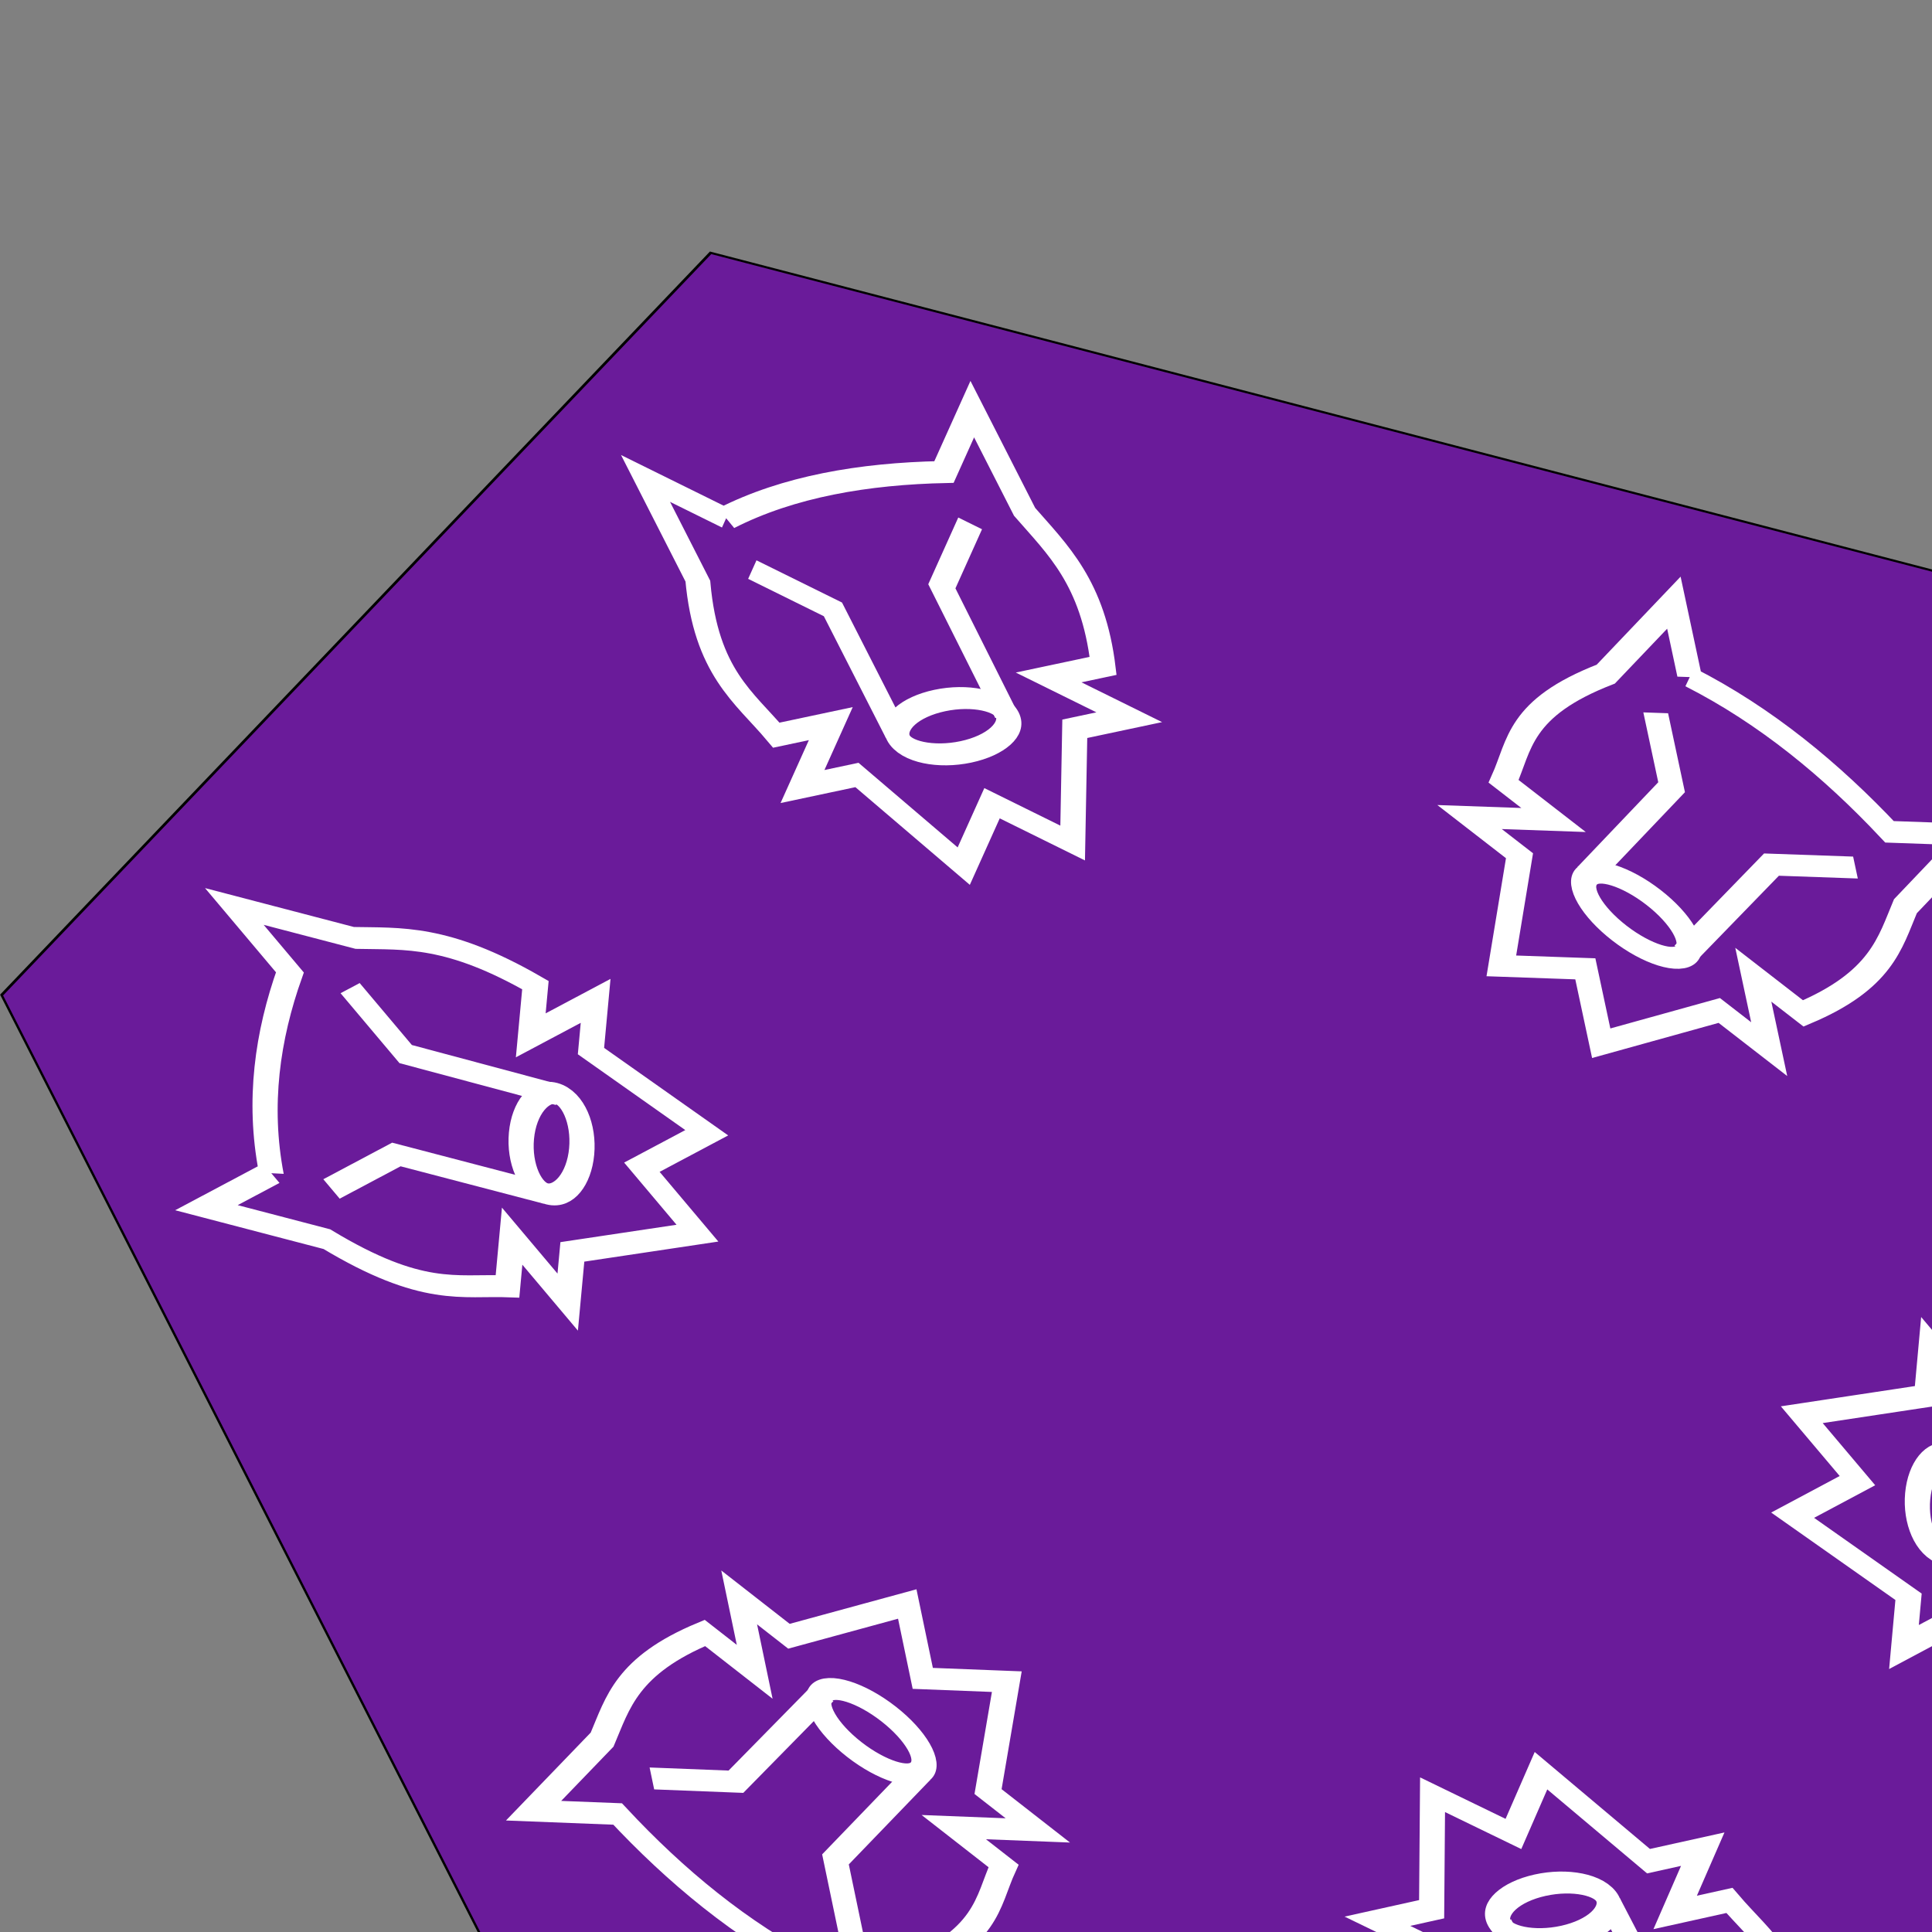 <?xml version="1.0" encoding="UTF-8" standalone="no"?>
<!-- Created with Inkscape (http://www.inkscape.org/) -->

<svg
   xmlns:dc="http://purl.org/dc/elements/1.1/"
   xmlns:cc="http://creativecommons.org/ns#"
   xmlns:rdf="http://www.w3.org/1999/02/22-rdf-syntax-ns#"
   xmlns:svg="http://www.w3.org/2000/svg"
   xmlns="http://www.w3.org/2000/svg"
   xmlns:sodipodi="http://sodipodi.sourceforge.net/DTD/sodipodi-0.dtd"
   xmlns:inkscape="http://www.inkscape.org/namespaces/inkscape"
   width="256"
   height="256"
   viewBox="0 0 256 256"
   id="svg2"
   version="1.1"
   inkscape:version="0.91 r13725"
   sodipodi:docname="achievement - anubis.svg"
   inkscape:export-filename="/home/remi/AndroidStudioProjects/Hexatile/graphics/achievement - anubis.png"
   inkscape:export-xdpi="180"
   inkscape:export-ydpi="180">
  <rect x="0" y="0" width="256" height="256" fill="#808080" stroke="none"/>
  <defs
     id="defs4" />
  <sodipodi:namedview
     id="base"
     pagecolor="#ffffff"
     bordercolor="#666666"
     borderopacity="1.0"
     inkscape:pageopacity="0.0"
     inkscape:pageshadow="2"
     inkscape:zoom="1.979899"
     inkscape:cx="124.26149"
     inkscape:cy="72.256702"
     inkscape:document-units="px"
     inkscape:current-layer="g4229"
     showgrid="true"
     units="px"
     objecttolerance="10000"
     inkscape:window-width="1280"
     inkscape:window-height="987"
     inkscape:window-x="1280"
     inkscape:window-y="0"
     inkscape:window-maximized="1">
    <inkscape:grid
       type="xygrid"
       id="grid3336"
       originx="128"
       originy="128"
       spacingx="1.28"
       spacingy="1.28"
       empspacing="10"
       empcolor="#3fff40"
       empopacity="0.251"
       color="#3fff40"
       opacity="0.125" />
  </sodipodi:namedview>
  <g
     inkscape:label="Calque 1"
     inkscape:groupmode="layer"
     id="layer1"
     transform="translate(0,-796.362)">
    <g
       id="g4181"
       transform="matrix(2.561,0,0,2.561,65.796,-1758.136)"
       mask="none">
      <g
         id="g4229"
         transform="translate(0.884,-4.924)"
         mask="none">
        <g
           id="g4167"
           transform="matrix(1.174,-0.249,0.564,1.107,-582.772,-88.614)">
          <path
             transform="matrix(1,0,0,1,-4.8967753e-7,0.038)"
             d="m 23.408,1002.589 43.24,24.965 -10e-7,49.929 -43.24,24.965 -43.24,-24.965 2e-6,-49.929 z"
             inkscape:randomized="0"
             inkscape:rounded="0"
             inkscape:flatsided="true"
             sodipodi:arg2="-1.0471976"
             sodipodi:arg1="-1.5707963"
             sodipodi:r2="23.716524"
             sodipodi:r1="49.929512"
             sodipodi:cy="1052.5184"
             sodipodi:cx="23.408497"
             sodipodi:sides="6"
             id="path3338"
             style="fill:#6a1b9a;fill-opacity:1;fill-rule:evenodd;stroke:#000000;stroke-width:0.104;stroke-linecap:butt;stroke-linejoin:miter;stroke-miterlimit:4;stroke-dasharray:none;stroke-opacity:1"
             sodipodi:type="star"
             mask="none" />
          <g
             transform="translate(-0.552,0)"
             id="g4237">
            <path
               sodipodi:nodetypes="cccccccccccccccccc"
               inkscape:connector-curvature="0"
               id="path5209"
               d="m 19.2,1013.962 c 3.115,-0.78 6.372,-0.649 9.6,0 l 2.4,-2.4 0,4.8 c 0.543,1.891 1.293,3.587 0,7.2 l -2.4,0 2.4,2.4 -2.4,0 -2.4,4.8 -2.4,-2.4 -2.4,2.4 -2.4,-4.8 -2.4,0 2.4,-2.4 -2.4,0 c -0.504,-1.896 -1.525,-3.275 0,-7.2 l 0,-4.8 2.4,2.4"
               style="fill:none;fill-rule:evenodd;stroke:#ffffff;stroke-width:1px;stroke-linecap:butt;stroke-linejoin:miter;stroke-opacity:1"
               inkscape:transform-center-x="-1.0594292"
               inkscape:transform-center-y="-80.606645" />
            <path
               sodipodi:nodetypes="ccc"
               inkscape:connector-curvature="0"
               id="path5213"
               d="m 19.2,1016.362 2.4,2.4 3e-6,5.905"
               style="fill:none;fill-rule:evenodd;stroke:#ffffff;stroke-width:1px;stroke-linecap:butt;stroke-linejoin:miter;stroke-opacity:1" />
            <path
               sodipodi:nodetypes="ccc"
               inkscape:connector-curvature="0"
               id="path5215"
               d="m 28.8,1016.362 -2.4,2.4 -0.045,6.039"
               style="fill:none;fill-rule:evenodd;stroke:#ffffff;stroke-width:1px;stroke-linecap:butt;stroke-linejoin:miter;stroke-opacity:1" />
            <ellipse
               ry="1.2"
               rx="2.4"
               cy="1024.762"
               cx="24"
               id="path5217"
               style="fill:none;stroke:#ffffff;stroke-width:1;stroke-miterlimit:4;stroke-dasharray:none" />
          </g>
          <g
             inkscape:transform-center-y="-43.00894"
             inkscape:transform-center-x="-72.276183"
             transform="matrix(0.501,0.866,-0.866,0.501,922.227,504.661)"
             id="g4237-6">
            <path
               sodipodi:nodetypes="cccccccccccccccccc"
               inkscape:connector-curvature="0"
               id="path5209-1"
               d="m 19.2,1013.962 c 3.115,-0.78 6.372,-0.649 9.6,0 l 2.4,-2.4 0,4.8 c 0.543,1.891 1.293,3.587 0,7.2 l -2.4,0 2.4,2.4 -2.4,0 -2.4,4.8 -2.4,-2.4 -2.4,2.4 -2.4,-4.8 -2.4,0 2.4,-2.4 -2.4,0 c -0.504,-1.896 -1.525,-3.275 0,-7.2 l 0,-4.8 2.4,2.4"
               style="fill:none;fill-rule:evenodd;stroke:#ffffff;stroke-width:1px;stroke-linecap:butt;stroke-linejoin:miter;stroke-opacity:1"
               inkscape:transform-center-x="-1.0594292"
               inkscape:transform-center-y="-80.606645" />
            <path
               sodipodi:nodetypes="ccc"
               inkscape:connector-curvature="0"
               id="path5213-6"
               d="m 19.2,1016.362 2.4,2.4 3e-6,5.905"
               style="fill:none;fill-rule:evenodd;stroke:#ffffff;stroke-width:1px;stroke-linecap:butt;stroke-linejoin:miter;stroke-opacity:1" />
            <path
               sodipodi:nodetypes="ccc"
               inkscape:connector-curvature="0"
               id="path5215-2"
               d="m 28.8,1016.362 -2.4,2.4 -0.045,6.039"
               style="fill:none;fill-rule:evenodd;stroke:#ffffff;stroke-width:1px;stroke-linecap:butt;stroke-linejoin:miter;stroke-opacity:1" />
            <ellipse
               ry="1.2"
               rx="2.4"
               cy="1024.762"
               cx="24"
               id="path5217-4"
               style="fill:none;stroke:#ffffff;stroke-width:1;stroke-miterlimit:4;stroke-dasharray:none" />
          </g>
          <g
             inkscape:transform-center-y="43.115703"
             inkscape:transform-center-x="-72.206614"
             transform="matrix(-0.5,0.866,-0.866,-0.5,946.703,1558.074)"
             id="g4237-6-6">
            <path
               sodipodi:nodetypes="cccccccccccccccccc"
               inkscape:connector-curvature="0"
               id="path5209-1-4"
               d="m 19.2,1013.962 c 3.115,-0.78 6.372,-0.649 9.6,0 l 2.4,-2.4 0,4.8 c 0.543,1.891 1.293,3.587 0,7.2 l -2.4,0 2.4,2.4 -2.4,0 -2.4,4.8 -2.4,-2.4 -2.4,2.4 -2.4,-4.8 -2.4,0 2.4,-2.4 -2.4,0 c -0.504,-1.896 -1.525,-3.275 0,-7.2 l 0,-4.8 2.4,2.4"
               style="fill:none;fill-rule:evenodd;stroke:#ffffff;stroke-width:1px;stroke-linecap:butt;stroke-linejoin:miter;stroke-opacity:1"
               inkscape:transform-center-x="-1.0594292"
               inkscape:transform-center-y="-80.606645" />
            <path
               sodipodi:nodetypes="ccc"
               inkscape:connector-curvature="0"
               id="path5213-6-3"
               d="m 19.2,1016.362 2.4,2.4 3e-6,5.905"
               style="fill:none;fill-rule:evenodd;stroke:#ffffff;stroke-width:1px;stroke-linecap:butt;stroke-linejoin:miter;stroke-opacity:1" />
            <path
               sodipodi:nodetypes="ccc"
               inkscape:connector-curvature="0"
               id="path5215-2-8"
               d="m 28.8,1016.362 -2.4,2.4 -0.045,6.039"
               style="fill:none;fill-rule:evenodd;stroke:#ffffff;stroke-width:1px;stroke-linecap:butt;stroke-linejoin:miter;stroke-opacity:1" />
            <ellipse
               ry="1.2"
               rx="2.4"
               cy="1024.762"
               cx="24"
               id="path5217-4-4"
               style="fill:none;stroke:#ffffff;stroke-width:1;stroke-miterlimit:4;stroke-dasharray:none" />
          </g>
          <g
             inkscape:transform-center-y="79.943845"
             inkscape:transform-center-x="-0.73592508"
             transform="matrix(-1,0.009,-0.009,-1,56.554,2104.649)"
             id="g4237-6-6-1">
            <path
               sodipodi:nodetypes="cccccccccccccccccc"
               inkscape:connector-curvature="0"
               id="path5209-1-4-4"
               d="m 19.2,1013.962 c 3.115,-0.78 6.372,-0.649 9.6,0 l 2.4,-2.4 0,4.8 c 0.543,1.891 1.293,3.587 0,7.2 l -2.4,0 2.4,2.4 -2.4,0 -2.4,4.8 -2.4,-2.4 -2.4,2.4 -2.4,-4.8 -2.4,0 2.4,-2.4 -2.4,0 c -0.504,-1.896 -1.525,-3.275 0,-7.2 l 0,-4.8 2.4,2.4"
               style="fill:none;fill-rule:evenodd;stroke:#ffffff;stroke-width:1px;stroke-linecap:butt;stroke-linejoin:miter;stroke-opacity:1"
               inkscape:transform-center-x="-1.0594292"
               inkscape:transform-center-y="-80.606645" />
            <path
               sodipodi:nodetypes="ccc"
               inkscape:connector-curvature="0"
               id="path5213-6-3-8"
               d="m 19.2,1016.362 2.4,2.4 3e-6,5.905"
               style="fill:none;fill-rule:evenodd;stroke:#ffffff;stroke-width:1px;stroke-linecap:butt;stroke-linejoin:miter;stroke-opacity:1" />
            <path
               sodipodi:nodetypes="ccc"
               inkscape:connector-curvature="0"
               id="path5215-2-8-9"
               d="m 28.8,1016.362 -2.4,2.4 -0.045,6.039"
               style="fill:none;fill-rule:evenodd;stroke:#ffffff;stroke-width:1px;stroke-linecap:butt;stroke-linejoin:miter;stroke-opacity:1" />
            <ellipse
               ry="1.2"
               rx="2.4"
               cy="1024.762"
               cx="24"
               id="path5217-4-4-9"
               style="fill:none;stroke:#ffffff;stroke-width:1;stroke-miterlimit:4;stroke-dasharray:none" />
          </g>
          <g
             inkscape:transform-center-y="42.691856"
             inkscape:transform-center-x="72.422657"
             transform="matrix(-0.497,-0.868,0.868,-0.497,-877.731,1596.584)"
             id="g4237-6-6-2">
            <path
               sodipodi:nodetypes="cccccccccccccccccc"
               inkscape:connector-curvature="0"
               id="path5209-1-4-0"
               d="m 19.2,1013.962 c 3.115,-0.78 6.372,-0.649 9.6,0 l 2.4,-2.4 0,4.8 c 0.543,1.891 1.293,3.587 0,7.2 l -2.4,0 2.4,2.4 -2.4,0 -2.4,4.8 -2.4,-2.4 -2.4,2.4 -2.4,-4.8 -2.4,0 2.4,-2.4 -2.4,0 c -0.504,-1.896 -1.525,-3.275 0,-7.2 l 0,-4.8 2.4,2.4"
               style="fill:none;fill-rule:evenodd;stroke:#ffffff;stroke-width:1px;stroke-linecap:butt;stroke-linejoin:miter;stroke-opacity:1"
               inkscape:transform-center-x="-1.0594292"
               inkscape:transform-center-y="-80.606645" />
            <path
               sodipodi:nodetypes="ccc"
               inkscape:connector-curvature="0"
               id="path5213-6-3-1"
               d="m 19.2,1016.362 2.4,2.4 3e-6,5.905"
               style="fill:none;fill-rule:evenodd;stroke:#ffffff;stroke-width:1px;stroke-linecap:butt;stroke-linejoin:miter;stroke-opacity:1" />
            <path
               sodipodi:nodetypes="ccc"
               inkscape:connector-curvature="0"
               id="path5215-2-8-0"
               d="m 28.8,1016.362 -2.4,2.4 -0.045,6.039"
               style="fill:none;fill-rule:evenodd;stroke:#ffffff;stroke-width:1px;stroke-linecap:butt;stroke-linejoin:miter;stroke-opacity:1" />
            <ellipse
               ry="1.2"
               rx="2.4"
               cy="1024.762"
               cx="24"
               id="path5217-4-4-90"
               style="fill:none;stroke:#ffffff;stroke-width:1;stroke-miterlimit:4;stroke-dasharray:none" />
          </g>
          <g
             inkscape:transform-center-y="-43.185348"
             inkscape:transform-center-x="72.174082"
             transform="matrix(0.501,-0.865,0.865,0.501,-899.412,546.133)"
             id="g4237-6-6-0">
            <path
               sodipodi:nodetypes="cccccccccccccccccc"
               inkscape:connector-curvature="0"
               id="path5209-1-4-6"
               d="m 19.2,1013.962 c 3.115,-0.78 6.372,-0.649 9.6,0 l 2.4,-2.4 0,4.8 c 0.543,1.891 1.293,3.587 0,7.2 l -2.4,0 2.4,2.4 -2.4,0 -2.4,4.8 -2.4,-2.4 -2.4,2.4 -2.4,-4.8 -2.4,0 2.4,-2.4 -2.4,0 c -0.504,-1.896 -1.525,-3.275 0,-7.2 l 0,-4.8 2.4,2.4"
               style="fill:none;fill-rule:evenodd;stroke:#ffffff;stroke-width:1px;stroke-linecap:butt;stroke-linejoin:miter;stroke-opacity:1"
               inkscape:transform-center-x="-1.0594292"
               inkscape:transform-center-y="-80.606645" />
            <path
               sodipodi:nodetypes="ccc"
               inkscape:connector-curvature="0"
               id="path5213-6-3-9"
               d="m 19.2,1016.362 2.4,2.4 3e-6,5.905"
               style="fill:none;fill-rule:evenodd;stroke:#ffffff;stroke-width:1px;stroke-linecap:butt;stroke-linejoin:miter;stroke-opacity:1" />
            <path
               sodipodi:nodetypes="ccc"
               inkscape:connector-curvature="0"
               id="path5215-2-8-01"
               d="m 28.8,1016.362 -2.4,2.4 -0.045,6.039"
               style="fill:none;fill-rule:evenodd;stroke:#ffffff;stroke-width:1px;stroke-linecap:butt;stroke-linejoin:miter;stroke-opacity:1" />
            <ellipse
               ry="1.2"
               rx="2.4"
               cy="1024.762"
               cx="24"
               id="path5217-4-4-1"
               style="fill:none;stroke:#ffffff;stroke-width:1;stroke-miterlimit:4;stroke-dasharray:none" />
          </g>
        </g>
      </g>
    </g>
  </g>
</svg>
